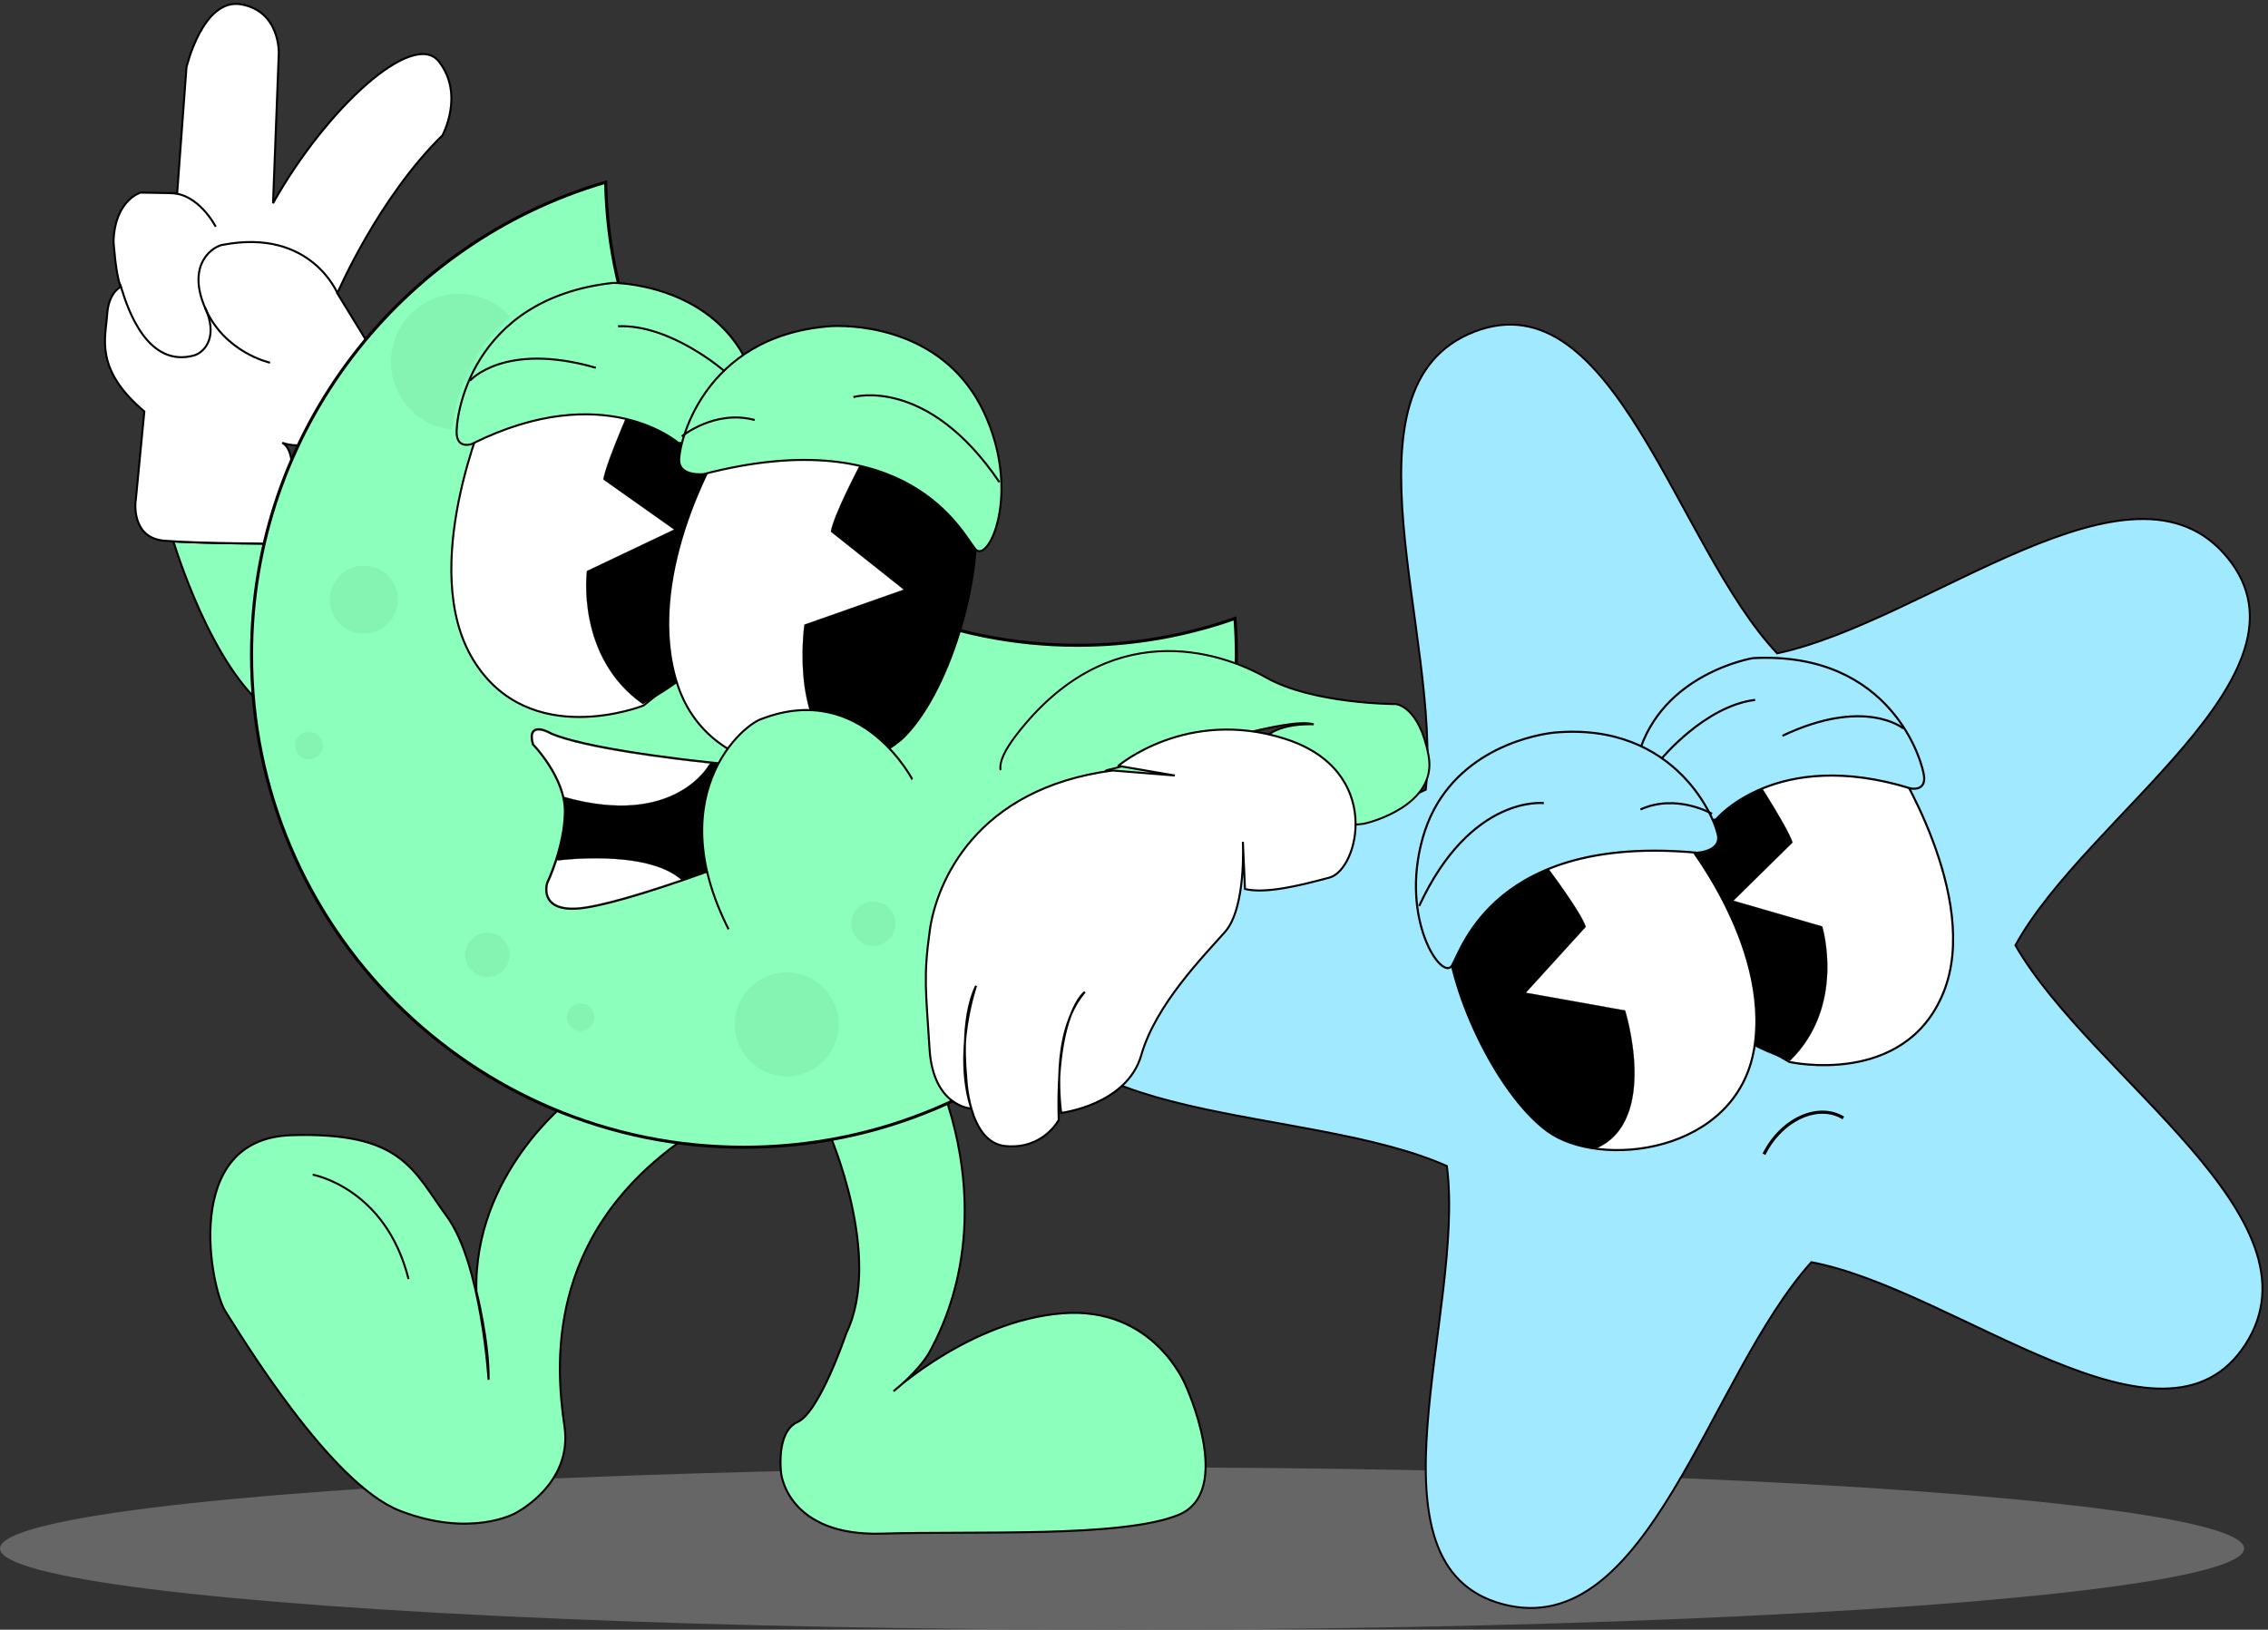 <?xml version="1.0" encoding="UTF-8"?>
<!DOCTYPE svg PUBLIC "-//W3C//DTD SVG 1.0//EN" "http://www.w3.org/TR/2001/REC-SVG-20010904/DTD/svg10.dtd">
<!-- Creator: CorelDRAW 2020 (64-Bit) -->
<svg xmlns="http://www.w3.org/2000/svg" xml:space="preserve" width="78.129cm" height="56.148cm" version="1.0" shape-rendering="geometricPrecision" text-rendering="geometricPrecision" image-rendering="optimizeQuality" fill-rule="evenodd" clip-rule="evenodd"
viewBox="0 0 23633 16984"
 xmlns:xlink="http://www.w3.org/1999/xlink"
 xmlns:xodm="http://www.corel.com/coreldraw/odm/2003">
 <rect x="0" y="0" width="23633" height="16984" fill="#333333" stroke="none"/>
 <g id="Layer_x0020_1">
  <ellipse fill="#666666" cx="11692" cy="16138" rx="11692" ry="846"/>
  <g id="_1659616223984">
   <g>
    <path fill="#A1E9FF" stroke="black" stroke-width="20" stroke-miterlimit="2.613" d="M15360 3458c1461,-567 2105,2234 3158,3351 1565,-332 3704,-2210 4694,-996 991,1214 -1474,2692 -2211,4039 799,1386 3246,2839 2398,4157 -849,1318 -3016,-570 -4524,-855 -1071,1188 -1697,3965 -3213,3565 -1515,-400 -390,-3045 -585,-4567 -1461,-651 -4295,-389 -4383,-1954 -88,-1565 2775,-1312 4163,-1968 168,-1591 -957,-4205 504,-4772z"/>
    <path fill="white" stroke="black" stroke-width="22" stroke-miterlimit="2.613" d="M19724 7915c0,0 929,1438 527,2429 -402,991 -1602,724 -1602,724 0,0 -1061,-564 -1132,-1001 -71,-436 120,-2188 120,-2188l2087 35z"/>
    <path fill="black" stroke="black" stroke-width="2" stroke-miterlimit="2.613" d="M18199 7962c0,0 422,639 480,818l-617 607 926 268c0,0 251,826 -335,1399 0,0 -450,-143 -569,-297 -119,-154 -688,-1601 -688,-1601l803 -1194z"/>
    <path fill="white" stroke="black" stroke-width="22" stroke-miterlimit="2.613" d="M17510 8696c0,0 951,1131 769,2231 -182,1099 -1615,1261 -2158,858 -543,-403 -1060,-1533 -1048,-2171 12,-638 2438,-918 2438,-918z"/>
    <path fill="black" stroke="black" stroke-width="2" stroke-miterlimit="2.613" d="M16075 8974c108,143 402,540 449,685l-625 687 1035 185c0,0 362,1157 -307,1440l-16 -2c-8,-1 -15,-2 -23,-3l-15 -3c-8,-1 -16,-3 -24,-4l-13 -3c-9,-2 -17,-4 -26,-5l-11 -2c-9,-2 -18,-4 -26,-6l-12 -3c-9,-2 -17,-5 -26,-7l-10 -3c-9,-3 -17,-5 -26,-8l-9 -3c-9,-3 -18,-6 -27,-9l-7 -2c-10,-3 -19,-7 -28,-10l-4 -2c-10,-4 -19,-8 -29,-12l-3 -1c-10,-4 -19,-8 -29,-13l-3 -1c-10,-5 -19,-9 -28,-14l-2 -1c-9,-5 -19,-10 -28,-15l-1 -1c-9,-5 -19,-11 -28,-16l0 0c-9,-6 -18,-12 -27,-17l0 0c-9,-6 -18,-12 -26,-18 -8,-6 -16,-12 -23,-18l-8 -6c-5,-4 -11,-9 -16,-13l-8 -7c-5,-4 -10,-9 -16,-13l-8 -7c-5,-5 -11,-9 -16,-14l-8 -7c-7,-6 -13,-12 -20,-18l-3 -3 0 0c-8,-7 -15,-15 -23,-22l-8 -8c-5,-5 -11,-11 -16,-16l-8 -8c-5,-5 -10,-11 -15,-16l-9 -9c-5,-5 -10,-11 -15,-16l-9 -9c-6,-7 -12,-13 -18,-20l-5 -6c-7,-9 -15,-17 -22,-26l-8 -9c-5,-6 -10,-12 -14,-17l-9 -12c-5,-6 -9,-11 -14,-17l-8 -11c-5,-6 -10,-12 -15,-19l-8 -10c-5,-7 -10,-14 -16,-21l-7 -9c-7,-9 -14,-19 -21,-29l-7 -10c-5,-7 -10,-14 -15,-21l-8 -11 -13 -19 -9 -14 -12 -18 -8 -12c-5,-7 -10,-15 -15,-23l-6 -10 -1 -1c-6,-10 -12,-19 -19,-29l0 -1 -9 -14 -12 -19 -9 -15 -11 -18 -10 -17 -10 -16 -10 -17 -10 -17 -9 -16 0 -1c-6,-10 -12,-21 -17,-31l0 0 -10 -18 -8 -15 -11 -20 -8 -15 -11 -21 -6 -12 -11 -22 -6 -11c-13,-26 -26,-52 -39,-79l-5 -11c-4,-8 -8,-17 -12,-25l-4 -9c-4,-9 -8,-17 -12,-26l-4 -9c-4,-9 -8,-17 -12,-26l-3 -7c-18,-40 -35,-81 -52,-121l-3 -7c-4,-9 -7,-18 -11,-27l-3 -7c-4,-9 -7,-19 -11,-28l-2 -5c-16,-42 -32,-85 -46,-127l0 -1c-3,-10 -7,-20 -10,-30l-1 -4c-18,-53 -34,-106 -48,-158l0 -1c-3,-10 -6,-21 -8,-31l0 0c-17,-63 -31,-124 -43,-184l0 -1c-1,-18 -4,-35 -9,-51 -10,-57 -17,-113 -21,-166l858 -729 0 0 2 -1 2 -1 2 -1 2 -1 28 -9 2 -1 2 -1 22 -7 2 -1 2 -1 18 -5 2 -1 1 0c12,-3 23,-7 35,-10l2 -1 2 -1 11 -3 2 -1z"/>
    <path fill="#A1E9FF" stroke="black" stroke-width="22" stroke-miterlimit="2.613" d="M19910 8217c0,0 150,33 140,-117 -10,-150 -338,-1318 -1785,-1241 0,0 -950,155 -1194,1012 -243,856 810,670 810,670 0,0 621,-759 2029,-324z"/>
    <path fill="#A1E9FF" stroke="black" stroke-width="22" stroke-miterlimit="2.613" d="M17685 8887c0,0 229,-12 219,-162 -10,-150 -422,-1207 -1711,-1090 -300,34 -1124,238 -1367,1094 -243,856 202,1506 305,1332 104,-173 448,-1369 2554,-1174z"/>
    <path fill="none" stroke="black" stroke-width="22" stroke-miterlimit="2.613" d="M19834 7592c0,0 -401,-332 -1260,76"/>
    <path fill="none" stroke="black" stroke-width="22" stroke-miterlimit="2.613" d="M17312 7909c0,0 452,-551 977,-615"/>
    <path fill="none" stroke="black" stroke-width="22" stroke-miterlimit="2.613" d="M17839 8481c0,0 -368,-215 -745,-45"/>
    <path fill="none" stroke="black" stroke-width="22" stroke-miterlimit="2.613" d="M16087 8370c0,0 -760,-93 -1299,1072"/>
    <path fill="none" stroke="black" stroke-width="33" stroke-miterlimit="2.613" d="M19208 11651c-259,-160 -643,10 -827,378"/>
   </g>
   <g>
    <path fill="#8CFFBC" stroke="black" stroke-width="21" stroke-miterlimit="2.613" d="M1807 5642c57,186 489,1523 1126,1842 686,343 30,-1744 30,-1744l-40 -73c0,0 -726,-1 -1116,-24z"/>
    <path fill="white" stroke="black" stroke-width="21" stroke-miterlimit="2.613" d="M1413 5218c0,0 -52,388 298,417 350,30 1212,31 1212,31 0,0 264,-918 18,-1052 0,0 157,67 373,-7 216,-75 544,-991 544,-991l-343 -559c0,0 425,-991 1096,-1647 0,0 231,-425 -37,-768 -268,-343 -1178,492 -1729,1476l60 -1565c0,0 15,-432 -388,-507 -403,-75 -574,656 -574,656l-97 1312 -380 -7c0,0 -268,75 -283,507 0,0 22,350 75,477 0,0 -127,52 -142,291 -15,239 -134,566 388,1006l-90 932z"/>
    <path fill="none" stroke="black" stroke-width="21" stroke-miterlimit="2.613" d="M3520 3064c0,0 -273,-686 -1190,-514 -93,7 -395,186 -194,656 201,470 678,574 678,574"/>
    <path fill="none" stroke="black" stroke-width="21" stroke-miterlimit="2.613" d="M2248 2363c0,0 -179,-350 -470,-350"/>
    <path fill="none" stroke="black" stroke-width="21" stroke-miterlimit="2.613" d="M1242 2945c0,0 13,25 26,68 65,212 273,831 762,689 117,-43 241,-206 106,-497"/>
    <path fill="#8CFFBC" stroke="black" stroke-width="21" stroke-miterlimit="2.613" d="M5933 11466c0,0 -999,768 -969,1990 0,0 134,529 127,924 0,0 -75,-1208 -432,-1699 -358,-492 -470,-887 -1625,-850 -1155,37 -835,1603 -686,1834 149,231 1088,1796 1819,2080 730,283 1193,30 1193,30 0,0 611,-298 522,-909 -89,-611 -209,-1968 1222,-2982 1431,-1014 -1170,-417 -1170,-417z"/>
    <path fill="#8CFFBC" stroke="black" stroke-width="21" stroke-miterlimit="2.613" d="M8639 11809c0,0 566,1282 179,2087 0,0 -276,820 -507,924 -231,104 -171,537 -171,537 0,0 67,656 1051,626 984,-30 2490,45 3086,-194 596,-239 75,-1357 75,-1357 0,0 -328,-820 -1282,-745 -954,75 -1759,812 -1759,812 0,0 276,-216 388,-432 112,-216 649,-1208 134,-2691l-1193 432z"/>
    <path fill="#8CFFBC" stroke="black" stroke-width="32" stroke-miterlimit="2.613" d="M12869 6445c9,126 14,252 14,380 0,2834 -2297,5131 -5131,5131 -2834,0 -5131,-2297 -5131,-5131 0,-2333 1558,-4303 3690,-4926 50,2674 2233,4826 4918,4826 575,0 1127,-99 1640,-280z"/>
    <path fill="#8CFFBC" stroke="black" stroke-width="20" stroke-miterlimit="2.613" d="M14251 8575c0,0 733,-179 635,-700 -98,-521 -342,-537 -342,-537 0,0 -863,0 -1351,-277 -488,-277 -1644,-651 -2605,602 -960,1254 2572,-277 3101,-114 0,0 -383,-24 -529,163 -147,187 586,1009 1091,863z"/>
    <polygon fill="#8CFFBC" points="10931,7762 9805,8351 10260,9267 12205,7344 "/>
    <path fill="white" stroke="black" stroke-width="21" stroke-miterlimit="2.613" d="M11651 7983c0,0 712,-611 1740,-283 1029,328 768,1364 462,1446 -306,82 -663,171 -880,119l-22 -492c0,0 37,686 -186,939 -224,253 -723,760 -872,1282 -149,522 -835,604 -835,604 0,0 -127,-827 246,-1260 0,0 -306,212 -272,1334 0,0 -160,309 -555,272 -395,-37 -410,-738 -410,-738 0,0 -67,-581 104,-932 0,0 -241,687 -50,1279 0,0 -397,-17 -435,-621 -37,-604 -66,-747 3,-1238 69,-491 474,-1478 1905,-1664l648 52 -593 -101z"/>
    <path fill="white" stroke="black" stroke-width="21" stroke-miterlimit="2.613" d="M5065 4282c0,0 -716,1640 -134,2594 581,954 1774,477 1774,477 0,0 999,-760 999,-1222 0,-462 -492,-2236 -492,-2236l-2147 388z"/>
    <path fill="black" stroke="black" stroke-width="2" stroke-miterlimit="2.613" d="M6645 4073c0,0 -328,730 -358,924l738 522 -909 432c0,0 -119,894 581,1386 0,0 440,-224 537,-403 97,-179 440,-1767 440,-1767l-1029 -1096z"/>
    <path fill="white" stroke="black" stroke-width="21" stroke-miterlimit="2.613" d="M7480 4714c0,0 -790,1327 -417,2430 373,1103 1878,1029 2370,522 492,-507 835,-1759 716,-2415 -119,-656 -2668,-537 -2668,-537z"/>
    <path fill="black" stroke="black" stroke-width="2" stroke-miterlimit="2.613" d="M9006 4759c-87,165 -324,624 -348,782l760 604 -1036 365c0,0 -178,1254 559,1433l16 -5c8,-2 15,-5 23,-7l15 -5c8,-3 16,-6 24,-9l13 -5c9,-3 17,-7 26,-10l11 -4c9,-4 18,-7 26,-11l11 -5c9,-4 17,-8 25,-11l10 -5c9,-4 17,-8 25,-12l9 -4c9,-5 18,-9 26,-14l7 -4c9,-5 18,-10 27,-15l4 -2c9,-6 19,-11 28,-17l3 -2c9,-6 19,-12 28,-18l3 -2c9,-6 18,-13 27,-19l2 -2c9,-7 18,-13 26,-20l1 -1c9,-7 17,-14 26,-21l0 0c9,-7 17,-15 25,-23l0 0c8,-8 16,-15 24,-23 7,-7 14,-15 21,-22l7 -8c5,-5 10,-11 15,-16l7 -8c5,-5 9,-11 14,-16l8 -9c5,-6 9,-11 14,-17l7 -9c6,-7 12,-15 17,-22l3 -4 0 -1c7,-9 13,-18 20,-27l7 -9c5,-6 9,-13 14,-19l7 -10c4,-6 9,-13 13,-19l7 -11c4,-6 8,-13 12,-19l7 -11c5,-8 10,-16 15,-23l4 -7c6,-10 12,-20 19,-31l6 -11c4,-7 8,-14 12,-20l8 -14c4,-7 8,-13 11,-20l7 -12c4,-7 8,-14 12,-22l6 -12c4,-8 8,-16 13,-24l6 -11c6,-11 11,-22 17,-33l6 -11c4,-8 8,-16 12,-24l6 -13 10 -22 7 -16 10 -21 6 -14c4,-9 8,-17 11,-26l5 -11 0 -1c5,-11 10,-22 14,-33l0 -1 7 -16 9 -21 7 -17 8 -20 7 -19 7 -18 7 -19 7 -20 7 -18 0 -1c4,-12 8,-23 13,-35l0 -1 7 -20 6 -17 8 -22 6 -17 8 -23 4 -13 8 -25 4 -12c9,-29 18,-58 27,-88l4 -12c3,-9 5,-18 8,-28l3 -9c3,-9 5,-19 8,-28l3 -10c3,-10 5,-19 8,-29l2 -7c12,-45 23,-89 33,-134l2 -8c2,-10 4,-20 7,-30l2 -7c2,-10 4,-21 7,-31l1 -5c10,-46 18,-93 26,-138l0 -1c2,-11 4,-22 5,-33l1 -4c9,-58 17,-115 23,-171l0 -1c1,-11 2,-22 4,-34l0 0c7,-68 11,-134 13,-197l0 -1c-2,-19 -1,-37 1,-54 0,-61 -2,-119 -6,-175l-1007 -607 0 0 -2 0 -2 0 -2 0 -2 0 -31 -4 -2 0 -2 0 -24 -3 -2 0 -2 0 -19 -2 -2 0 -1 0c-13,-2 -25,-3 -38,-5l-2 0 -2 0 -12 -1 -2 0z"/>
    <path fill="#8CFFBC" stroke="black" stroke-width="21" stroke-miterlimit="2.613" d="M4923 4625c0,0 -149,60 -164,-97 -15,-157 127,-1416 1632,-1580 0,0 1006,0 1401,842 395,842 -723,827 -723,827 0,0 -768,-678 -2147,7z"/>
    <path fill="#8CFFBC" stroke="black" stroke-width="21" stroke-miterlimit="2.613" d="M7331 4941c0,0 -239,26 -253,-130 -15,-157 232,-1315 1581,-1412 315,-15 1199,56 1594,898 395,842 46,1587 -90,1425 -136,-161 -692,-1336 -2831,-781z"/>
    <path fill="none" stroke="black" stroke-width="21" stroke-miterlimit="2.613" d="M4897 3967c0,0 358,-410 1312,-134"/>
    <path fill="none" stroke="black" stroke-width="21" stroke-miterlimit="2.613" d="M7551 3870c0,0 -559,-492 -1111,-470"/>
    <path fill="none" stroke="black" stroke-width="21" stroke-miterlimit="2.613" d="M7104 4548c0,0 343,-283 760,-171"/>
    <path fill="none" stroke="black" stroke-width="21" stroke-miterlimit="2.613" d="M8893 4138c0,0 768,-224 1521,887"/>
    <path fill="black" stroke="black" stroke-width="43" stroke-miterlimit="2.613" d="M7590 7976c0,0 -1386,-127 -1849,-321 0,0 -246,-149 -179,97 0,0 343,350 335,716 -7,365 -186,738 -186,738 0,0 -89,276 298,253 388,-22 1483,-432 1483,-432l97 -1051z"/>
    <path fill="white" stroke="black" stroke-width="2" stroke-miterlimit="2.613" d="M7389 7969c0,0 -357,662 -1509,337 -70,-300 -317,-553 -317,-553 -67,-246 179,-97 179,-97 356,149 1263,259 1659,301l-11 12z"/>
    <path fill="white" stroke="black" stroke-width="2" stroke-miterlimit="2.613" d="M5816 8967c0,0 917,-121 1282,200 -354,121 -852,278 -1088,292 -388,22 -298,-253 -298,-253 0,0 48,-99 95,-245 3,2 7,4 10,7z"/>
    <path fill="#8CFFBC" stroke="black" stroke-width="21" stroke-miterlimit="2.613" d="M9520 8147c0,0 -525,-1058 -1580,-656 -235,75 -1170,924 -171,2504 999,1580 1752,-1849 1752,-1849z"/>
    <polygon fill="#8CFFBC" points="7187,9985 7846,9495 8250,9512 9581,8040 10698,6884 9341,10238 7895,10790 "/>
    <path fill="none" stroke="black" stroke-width="21" stroke-miterlimit="2.613" d="M3258 12242c0,0 760,134 999,1088"/>
    <g>
     <path fill="#74DB9F" fill-opacity="0.302" d="M3219 7626c80,0 144,65 144,144 0,80 -65,144 -144,144 -80,0 -144,-65 -144,-144 0,-80 65,-144 144,-144z"/>
     <path fill="#74DB9F" fill-opacity="0.302" d="M3791 5896c196,0 354,158 354,354 0,196 -158,354 -354,354 -196,0 -354,-158 -354,-354 0,-196 158,-354 354,-354z"/>
     <path fill="#74DB9F" fill-opacity="0.302" d="M4784 3062c213,0 404,94 534,242 -226,184 -536,546 -608,1174 -357,-37 -636,-339 -636,-706 0,-392 318,-710 710,-710z"/>
     <path fill="#74DB9F" fill-opacity="0.302" d="M8198 10133c299,0 542,242 542,542 0,299 -242,542 -542,542 -299,0 -542,-242 -542,-542 0,-299 242,-542 542,-542z"/>
     <path fill="#74DB9F" fill-opacity="0.302" d="M9100 9395c128,0 231,104 231,231 0,128 -104,231 -231,231 -128,0 -231,-104 -231,-231 0,-128 104,-231 231,-231z"/>
     <path fill="#74DB9F" fill-opacity="0.302" d="M6050 10458c80,0 144,65 144,144 0,80 -65,144 -144,144 -80,0 -144,-65 -144,-144 0,-80 65,-144 144,-144z"/>
     <path fill="#74DB9F" fill-opacity="0.302" d="M5078 9720c128,0 231,104 231,231 0,128 -104,231 -231,231 -128,0 -231,-104 -231,-231 0,-128 104,-231 231,-231z"/>
    </g>
   </g>
  </g>
 </g>
</svg>

